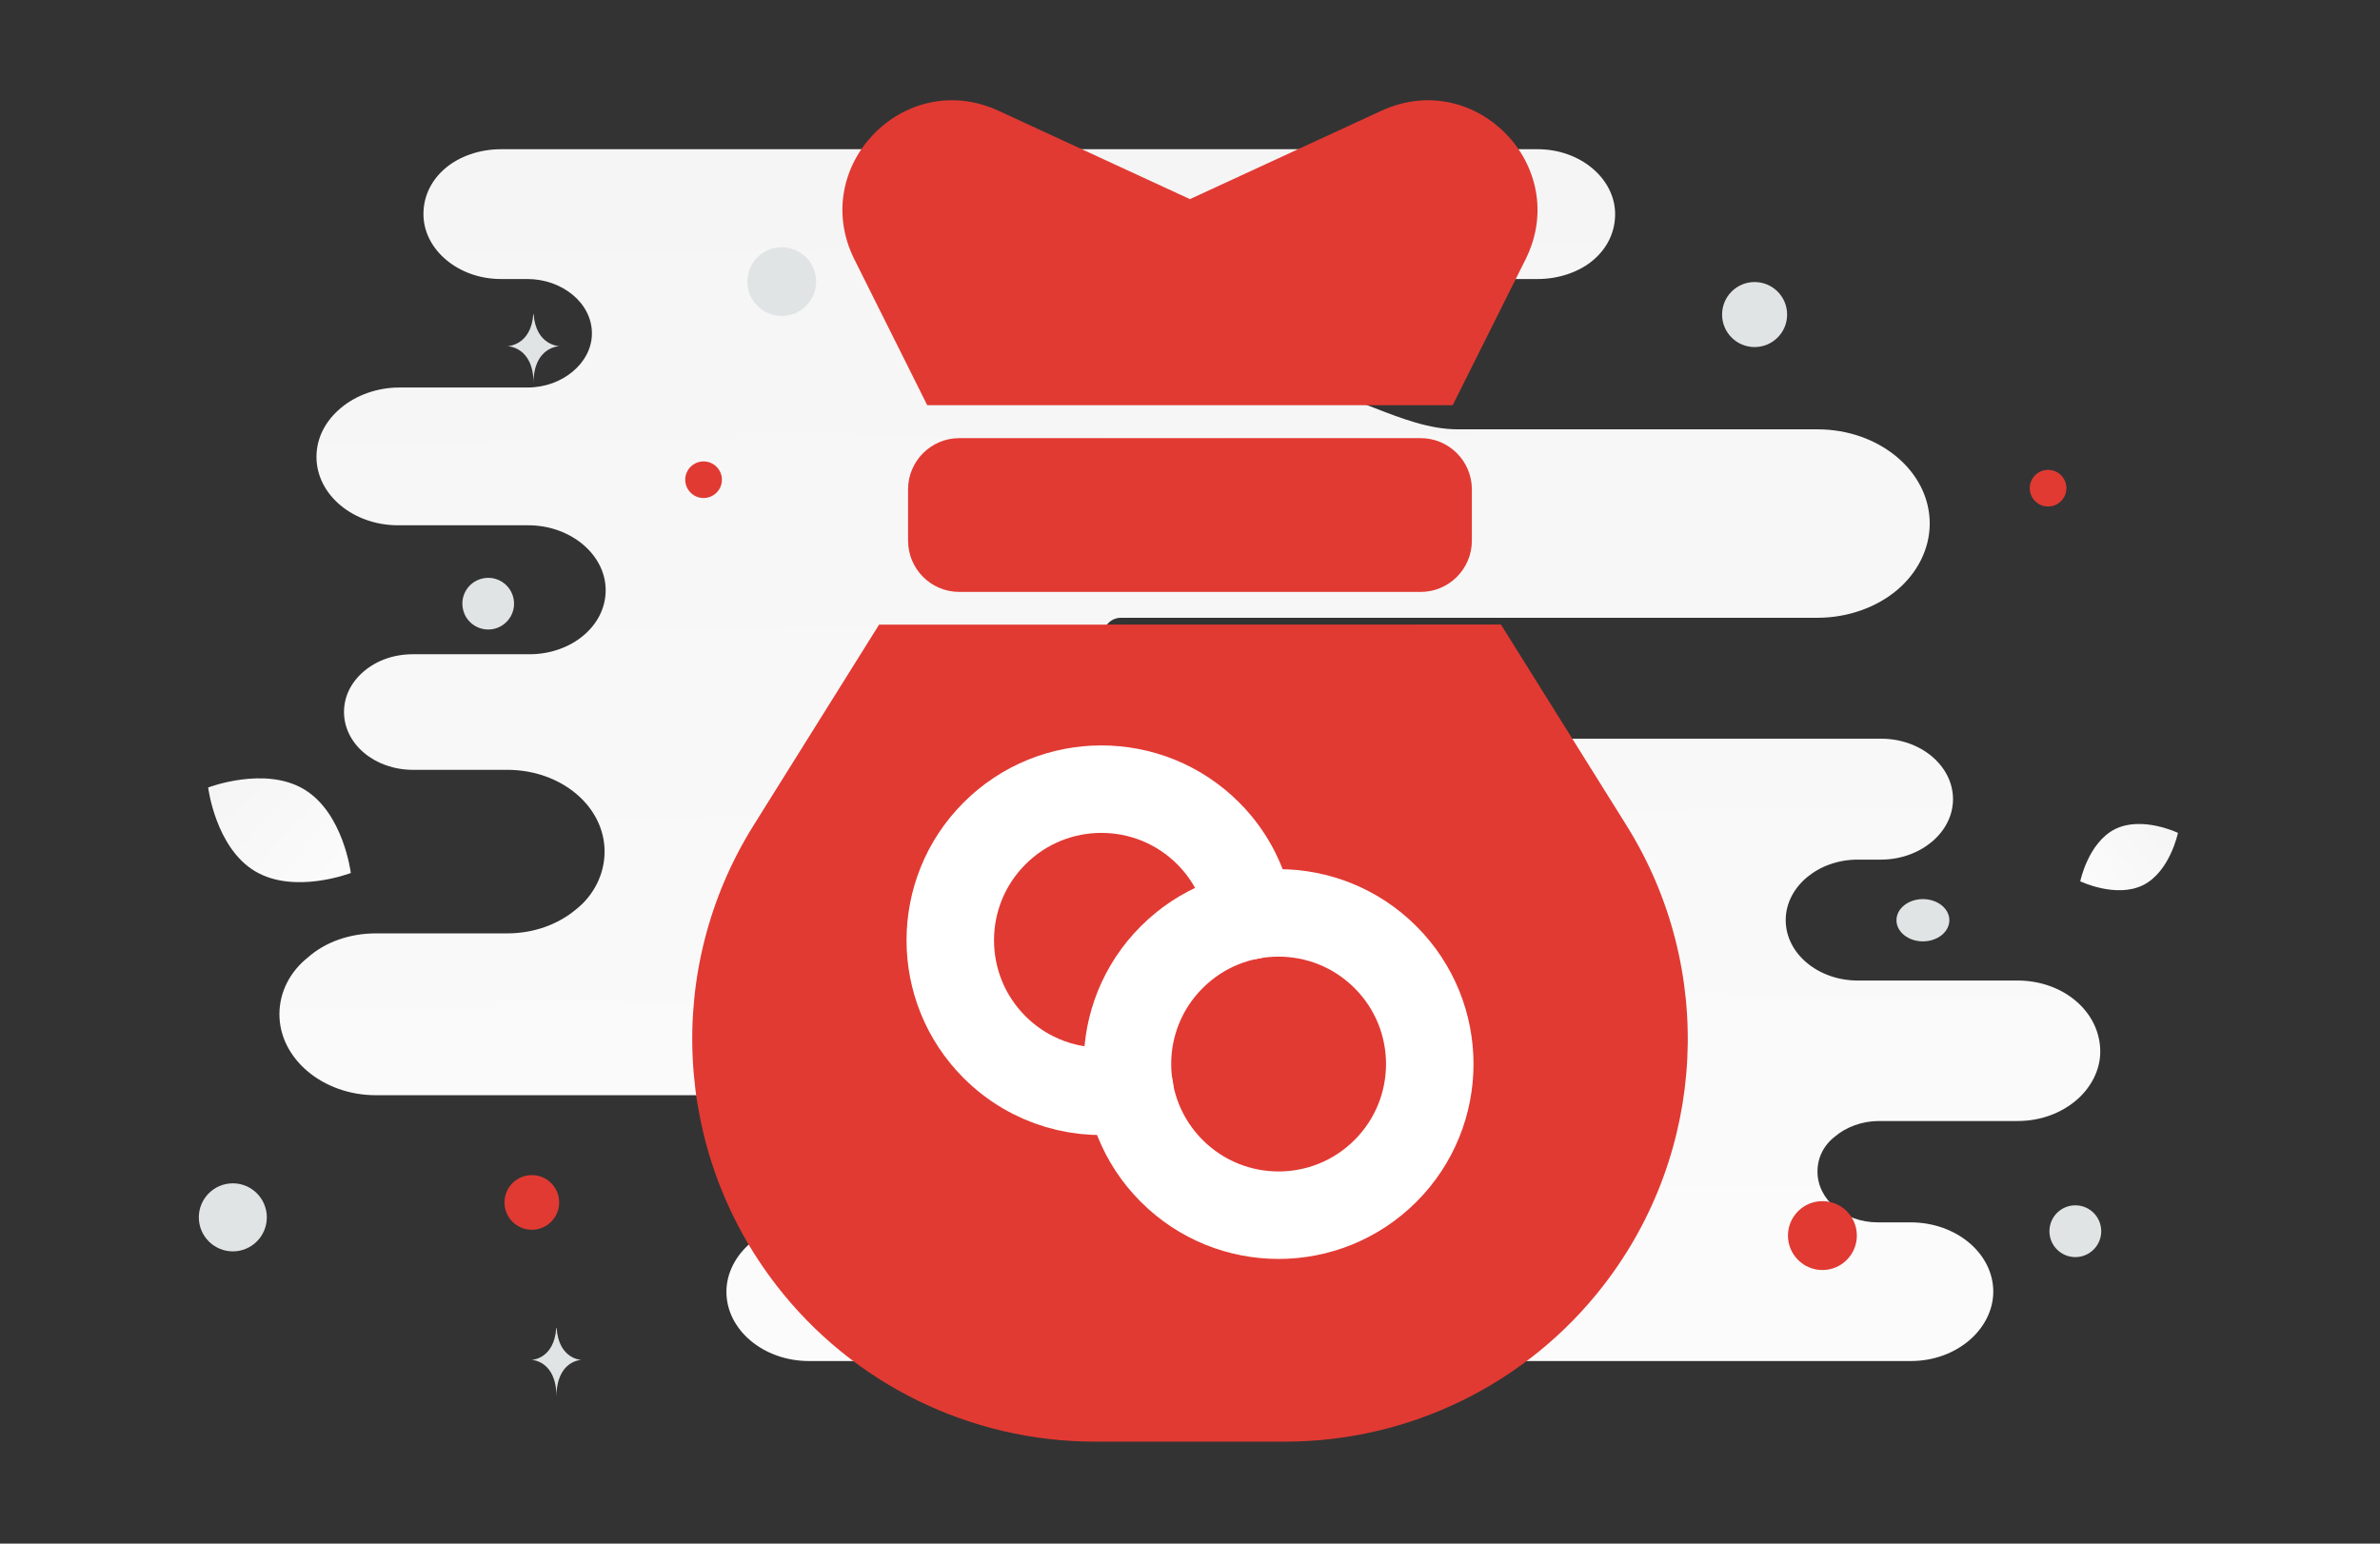 <svg width="37" height="24" viewBox="0 0 37 24" fill="none" xmlns="http://www.w3.org/2000/svg">
<rect x="0" y="0" width="37" height="24" fill="#333333" stroke="none"/>
<g id="377 1" clip-path="url(#clip0_5713_909)">
<path id="Vector" d="M31.367 15.245H28.88C28.271 15.245 27.761 14.83 27.761 14.305C27.761 14.042 27.892 13.807 28.09 13.641C28.288 13.475 28.567 13.365 28.88 13.365H29.243C29.555 13.365 29.835 13.254 30.033 13.088C30.231 12.922 30.362 12.688 30.362 12.425C30.362 11.913 29.868 11.485 29.243 11.485H21.648C21.449 11.485 21.322 11.241 21.322 11.043C21.322 10.545 20.844 10.144 20.251 10.144H17.425C17.354 10.144 17.285 10.116 17.234 10.065C17.184 10.015 17.155 9.946 17.155 9.875C17.155 9.803 17.184 9.735 17.234 9.684C17.285 9.633 17.354 9.605 17.425 9.605H28.255C28.732 9.605 29.177 9.439 29.49 9.176C29.802 8.914 30 8.541 30 8.14C30 7.324 29.21 6.675 28.255 6.675H22.661C21.784 6.675 20.915 5.997 20.037 5.997H16.915C16.456 5.997 16.085 5.626 16.085 5.168C16.085 4.71 16.456 4.338 16.915 4.338H23.907C24.236 4.338 24.549 4.228 24.764 4.048C24.978 3.868 25.109 3.62 25.109 3.329C25.109 2.776 24.566 2.32 23.907 2.32H7.785C7.456 2.32 7.143 2.431 6.929 2.611C6.715 2.79 6.583 3.039 6.583 3.329C6.583 3.882 7.127 4.338 7.785 4.338H8.197C8.741 4.338 9.202 4.712 9.202 5.182C9.202 5.417 9.086 5.624 8.905 5.776C8.724 5.928 8.477 6.025 8.197 6.025H6.205C5.859 6.025 5.529 6.149 5.299 6.343C5.068 6.536 4.92 6.799 4.92 7.103C4.92 7.697 5.496 8.167 6.188 8.167H8.214C8.872 8.167 9.416 8.624 9.416 9.176C9.416 9.453 9.284 9.702 9.07 9.881C8.856 10.061 8.559 10.172 8.23 10.172H6.419C6.122 10.172 5.859 10.268 5.661 10.434C5.464 10.6 5.348 10.821 5.348 11.07C5.348 11.568 5.826 11.969 6.419 11.969H7.884C8.724 11.969 9.399 12.536 9.399 13.24C9.399 13.586 9.235 13.918 8.955 14.139C8.675 14.374 8.296 14.512 7.884 14.512H5.842C5.431 14.512 5.052 14.65 4.788 14.885C4.508 15.107 4.344 15.425 4.344 15.77C4.344 16.461 5.019 17.028 5.842 17.028H12.148C12.844 17.028 13.528 17.415 14.224 17.415H15.373C15.812 17.415 16.167 17.771 16.167 18.21C16.167 18.649 15.812 19.005 15.373 19.005H12.578C12.215 19.005 11.902 19.129 11.672 19.323C11.441 19.516 11.293 19.793 11.293 20.083C11.293 20.677 11.869 21.161 12.578 21.161H29.704C30.066 21.161 30.379 21.037 30.61 20.843C30.84 20.65 30.988 20.373 30.988 20.083C30.988 19.488 30.412 19.005 29.704 19.005H29.193C28.666 19.005 28.255 18.645 28.255 18.217C28.255 17.996 28.353 17.802 28.535 17.664C28.699 17.526 28.946 17.429 29.21 17.429H31.367C31.729 17.429 32.042 17.304 32.273 17.111C32.503 16.917 32.651 16.641 32.651 16.351C32.651 15.729 32.075 15.245 31.367 15.245Z" fill="url(#paint0_linear_5713_909)"/>
<path id="Vector_2" d="M33.316 13.762C32.896 13.97 32.34 13.702 32.34 13.702C32.34 13.702 32.464 13.098 32.883 12.89C33.303 12.682 33.859 12.949 33.859 12.949C33.859 12.949 33.735 13.554 33.316 13.762Z" fill="url(#paint1_linear_5713_909)"/>
<path id="Vector_3" d="M3.964 13.545C4.576 13.912 5.454 13.573 5.454 13.573C5.454 13.573 5.34 12.639 4.727 12.272C4.114 11.905 3.236 12.244 3.236 12.244C3.236 12.244 3.351 13.178 3.964 13.545Z" fill="url(#paint2_linear_5713_909)"/>
<path id="Vector_4" d="M31.84 7.305C31.683 7.305 31.555 7.433 31.555 7.59C31.555 7.747 31.683 7.875 31.84 7.875C31.997 7.875 32.125 7.747 32.125 7.59C32.125 7.433 31.997 7.305 31.84 7.305Z" fill="#E13A33"/>
<path id="Vector_5" d="M28.331 18.675C28.036 18.675 27.796 18.915 27.796 19.21C27.796 19.506 28.036 19.746 28.331 19.746C28.627 19.746 28.867 19.506 28.867 19.21C28.867 18.915 28.627 18.675 28.331 18.675Z" fill="#E13A33"/>
<path id="Vector_6" d="M8.268 19.12C8.033 19.12 7.843 18.93 7.843 18.695C7.843 18.46 8.033 18.27 8.268 18.27C8.503 18.27 8.693 18.46 8.693 18.695C8.693 18.93 8.503 19.12 8.268 19.12Z" fill="#E13A33"/>
<path id="Vector_7" d="M10.938 7.743C10.781 7.743 10.653 7.616 10.653 7.459C10.653 7.301 10.781 7.174 10.938 7.174C11.095 7.174 11.223 7.301 11.223 7.459C11.223 7.616 11.095 7.743 10.938 7.743Z" fill="#E13A33"/>
<path id="Vector_8" d="M3.62 19.456C3.328 19.456 3.091 19.219 3.091 18.927C3.091 18.635 3.328 18.398 3.62 18.398C3.912 18.398 4.148 18.635 4.148 18.927C4.148 19.219 3.912 19.456 3.62 19.456Z" fill="#E1E4E5"/>
<path id="Vector_9" d="M32.264 19.545C32.041 19.545 31.861 19.365 31.861 19.143C31.861 18.92 32.041 18.74 32.264 18.74C32.486 18.74 32.666 18.92 32.666 19.143C32.666 19.365 32.486 19.545 32.264 19.545Z" fill="#E1E4E5"/>
<path id="Vector_10" d="M27.277 5.396C26.998 5.396 26.772 5.17 26.772 4.891C26.772 4.611 26.998 4.385 27.277 4.385C27.557 4.385 27.783 4.611 27.783 4.891C27.783 5.17 27.557 5.396 27.277 5.396Z" fill="#E1E4E5"/>
<path id="Vector_11" d="M7.978 9.282C8.035 9.496 7.908 9.716 7.694 9.774C7.479 9.831 7.259 9.704 7.202 9.49C7.144 9.275 7.271 9.055 7.486 8.998C7.7 8.94 7.92 9.067 7.978 9.282Z" fill="#E1E4E5"/>
<path id="Vector_12" d="M12.153 4.913C11.858 4.913 11.619 4.673 11.619 4.378C11.619 4.083 11.858 3.844 12.153 3.844C12.448 3.844 12.688 4.083 12.688 4.378C12.688 4.673 12.448 4.913 12.153 4.913Z" fill="#E1E4E5"/>
<path id="Vector_13" d="M29.894 14.636C29.667 14.636 29.483 14.489 29.483 14.307C29.483 14.126 29.667 13.979 29.894 13.979C30.121 13.979 30.305 14.126 30.305 14.307C30.305 14.489 30.121 14.636 29.894 14.636Z" fill="#E1E4E5"/>
<path id="Vector_14" d="M23.097 4.215C23.097 4.577 22.804 4.871 22.441 4.871C22.079 4.871 21.785 4.577 21.785 4.215C21.785 3.852 22.079 3.559 22.441 3.559C22.804 3.559 23.097 3.852 23.097 4.215Z" fill="#E1E4E5"/>
<path id="Vector_15" d="M8.291 4.883H8.296C8.331 5.374 8.696 5.382 8.696 5.382C8.696 5.382 8.294 5.39 8.294 5.957C8.294 5.39 7.891 5.382 7.891 5.382C7.891 5.382 8.256 5.374 8.291 4.883ZM8.648 20.646H8.653C8.687 21.135 9.037 21.143 9.037 21.143C9.037 21.143 8.651 21.151 8.651 21.717C8.651 21.151 8.264 21.143 8.264 21.143C8.264 21.143 8.614 21.135 8.648 20.646Z" fill="#E1E4E5"/>
<path id="Vector_16" fill-rule="evenodd" clip-rule="evenodd" d="M22.584 6.3L23.716 4.034C24.437 2.592 22.939 1.047 21.476 1.722L18.499 3.096L15.523 1.722C14.059 1.047 12.562 2.591 13.283 4.034L14.415 6.3M13.666 9.712L11.713 12.836C10.324 15.059 10.467 17.911 12.07 19.984C13.255 21.517 15.084 22.414 17.022 22.414H19.978C21.915 22.414 23.744 21.516 24.929 19.984C26.534 17.911 26.676 15.059 25.287 12.835C24.667 11.842 23.987 10.755 23.334 9.71" fill="#E13A33"/>
<path id="Vector_17" d="M21.539 14.882C22.457 15.799 22.457 17.287 21.539 18.205C20.621 19.123 19.133 19.123 18.216 18.205C17.298 17.287 17.298 15.799 18.216 14.882C19.133 13.964 20.621 13.964 21.539 14.882Z" stroke="white" stroke-width="1.36" stroke-linecap="round" stroke-linejoin="round"/>
<path id="Vector_18" d="M19.436 14.236C19.359 13.768 19.145 13.319 18.784 12.958C17.867 12.04 16.379 12.04 15.461 12.958C14.544 13.875 14.544 15.363 15.461 16.28C16.033 16.852 16.824 17.066 17.562 16.926" stroke="white" stroke-width="1.36" stroke-linecap="round" stroke-linejoin="round"/>
<path id="Vector_19" fill-rule="evenodd" clip-rule="evenodd" d="M22.085 6.812H14.914C14.474 6.812 14.117 7.169 14.117 7.609V8.406C14.117 8.846 14.474 9.203 14.914 9.203H22.085C22.525 9.203 22.882 8.846 22.882 8.406V7.609C22.882 7.169 22.525 6.812 22.085 6.812Z" fill="#E13A33"/>
</g>
<defs>
<linearGradient id="paint0_linear_5713_909" x1="19.101" y1="31.724" x2="18.715" y2="-18.179" gradientUnits="userSpaceOnUse">
<stop stop-color="white"/>
<stop offset="1" stop-color="#EEEEEE"/>
</linearGradient>
<linearGradient id="paint1_linear_5713_909" x1="31.705" y1="14.411" x2="35.164" y2="11.675" gradientUnits="userSpaceOnUse">
<stop stop-color="white"/>
<stop offset="1" stop-color="#EEEEEE"/>
</linearGradient>
<linearGradient id="paint2_linear_5713_909" x1="6.333" y1="14.727" x2="1.406" y2="10.149" gradientUnits="userSpaceOnUse">
<stop stop-color="white"/>
<stop offset="1" stop-color="#EEEEEE"/>
</linearGradient>
<clipPath id="clip0_5713_909">
<rect width="36" height="24" fill="white" transform="translate(0.5)"/>
</clipPath>
</defs>
</svg>
